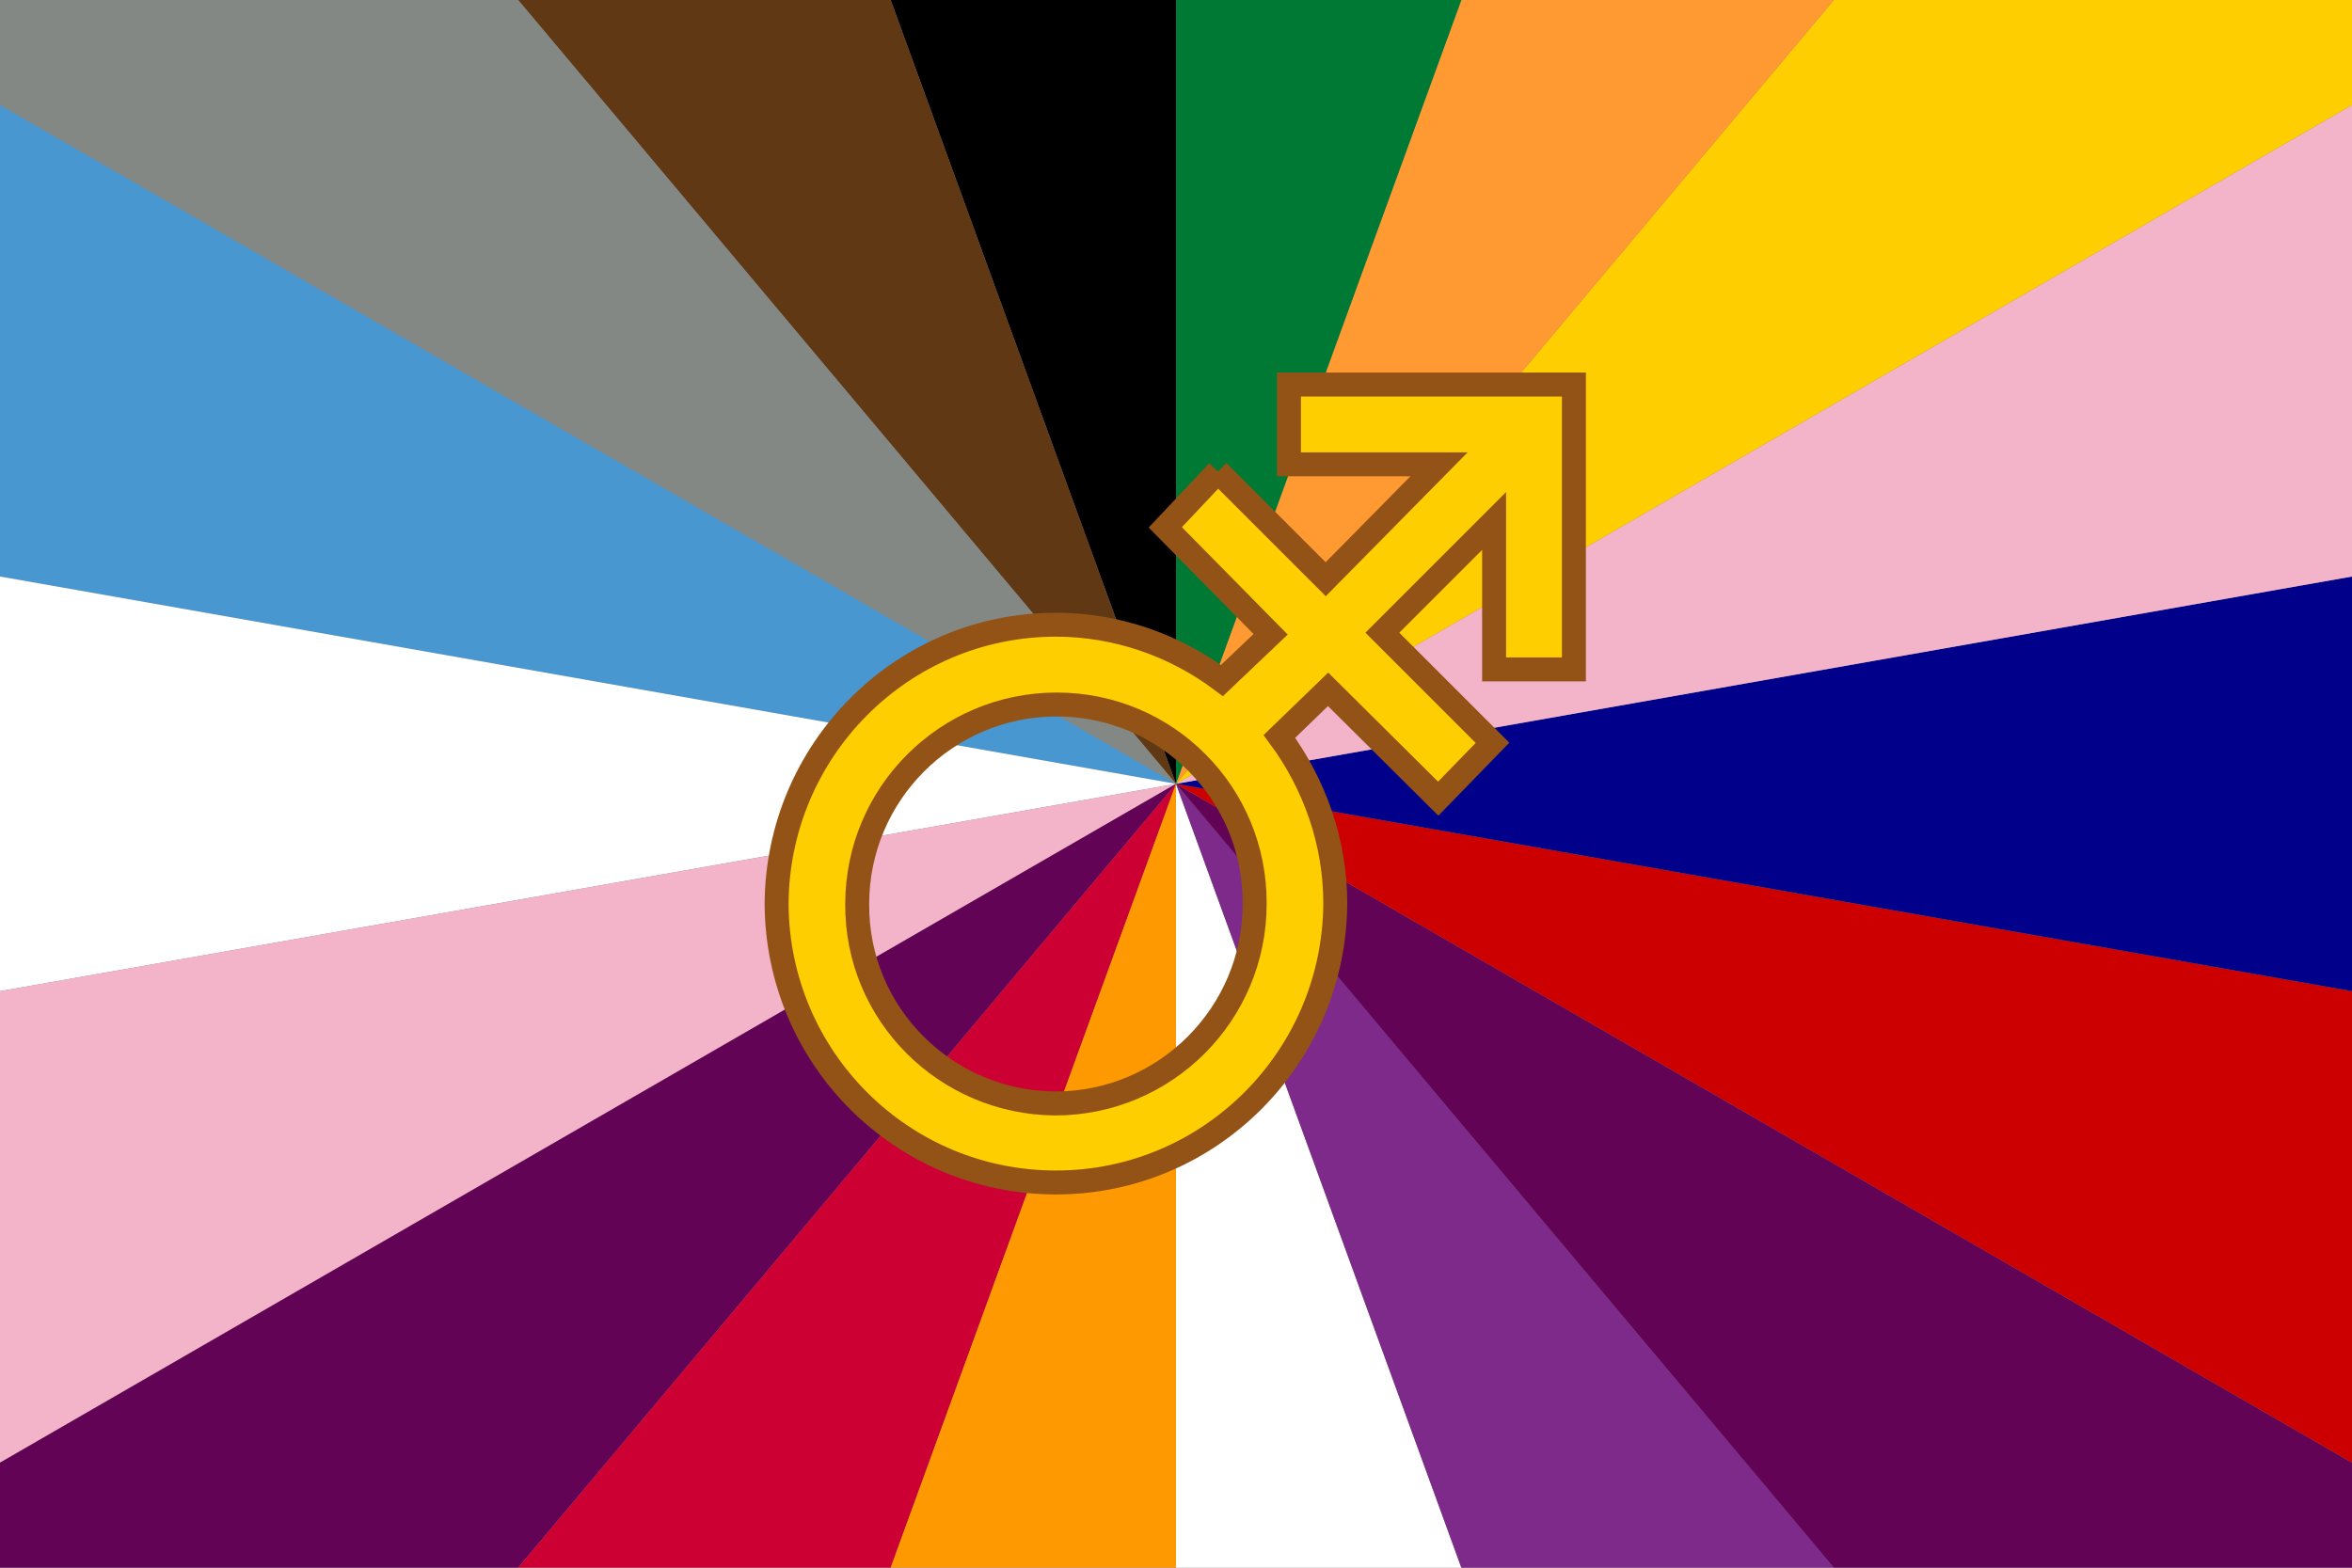 <?xml version="1.0" encoding="utf-8" ?>
<svg baseProfile="full" height="100px" version="1.1" width="150px" xmlns="http://www.w3.org/2000/svg" xmlns:ev="http://www.w3.org/2001/xml-events" xmlns:xlink="http://www.w3.org/1999/xlink"><rect width="100%" height="100%" fill="#808080" stroke="none"/><defs><clipPath id="mask0"><rect height="100" width="150" x="0" y="0" /></clipPath></defs><g clip-path="url(#mask0)"><path d="M0,0 L0.0,150.0 L51.303,140.954 z" fill="#ffffff" stroke="none" transform="translate(75.0, 50.0)" /><path d="M0,0 L51.303,140.954 L96.418,114.907 z" fill="#7d2a8a" stroke="none" transform="translate(75.0, 50.0)" /><path d="M0,0 L96.418,114.907 L129.904,75 z" fill="#630356" stroke="none" transform="translate(75.0, 50.0)" /><path d="M0,0 L129.904,75 L147.721,26.047 z" fill="#cc0000" stroke="none" transform="translate(75.0, 50.0)" /><path d="M0,0 L147.721,26.047 L147.721,-26.047 z" fill="#00008b" stroke="none" transform="translate(75.0, 50.0)" /><path d="M0,0 L147.721,-26.047 L129.904,-75 z" fill="#f3b3c9" stroke="none" transform="translate(75.0, 50.0)" /><path d="M0,0 L129.904,-75 L96.418,-114.907 z" fill="#ffce00" stroke="none" transform="translate(75.0, 50.0)" /><path d="M0,0 L96.418,-114.907 L51.303,-140.954 z" fill="#ff9932" stroke="none" transform="translate(75.0, 50.0)" /><path d="M0,0 L51.303,-140.954 L1.8369701987210297e-14,-150.0 z" fill="#007934" stroke="none" transform="translate(75.0, 50.0)" /><path d="M0,0 L1.8369701987210297e-14,-150.0 L-51.303,-140.954 z" fill="#000000" stroke="none" transform="translate(75.0, 50.0)" /><path d="M0,0 L-51.303,-140.954 L-96.418,-114.907 z" fill="#603814" stroke="none" transform="translate(75.0, 50.0)" /><path d="M0,0 L-96.418,-114.907 L-129.904,-75 z" fill="#848884" stroke="none" transform="translate(75.0, 50.0)" /><path d="M0,0 L-129.904,-75 L-147.721,-26.047 z" fill="#4997d0" stroke="none" transform="translate(75.0, 50.0)" /><path d="M0,0 L-147.721,-26.047 L-147.721,26.047 z" fill="#ffffff" stroke="none" transform="translate(75.0, 50.0)" /><path d="M0,0 L-147.721,26.047 L-129.904,75 z" fill="#f3b3c9" stroke="none" transform="translate(75.0, 50.0)" /><path d="M0,0 L-129.904,75 L-96.418,114.907 z" fill="#630356" stroke="none" transform="translate(75.0, 50.0)" /><path d="M0,0 L-96.418,114.907 L-51.303,140.954 z" fill="#cc0033" stroke="none" transform="translate(75.0, 50.0)" /><path d="M0,0 L-51.303,140.954 L-3.6739403974420595e-14,150.0 z" fill="#ff9901" stroke="none" transform="translate(75.0, 50.0)" /></g><g transform="translate(49.528, 24.528) scale(0.509) rotate(0, 50.0, 50.0)"><path d="M 55.3,10.9 L 48.7,17.9 L 61.9,31.3 L 55.8,37.1 C 49.8,32.6 42.5,30.1 35,30.1 C 15.7,30.1 0.1,45.8 -1.4210854715202004e-14,65.1 C 0.1,84.4 15.7,100.0 35.0,100.0 C 54.3,100.0 69.9,84.3 70.0,65.0 C 70.0,57.5 67.5,50.2 63.0,44.1 L 69.1,38.2 L 82.9,51.9 L 89.7,44.9 L 75.9,31.1 L 89.9,17.1 L 89.9,35.7 L 99.9,35.7 L 99.9,0.0 L 64.2,0.0 L 64.2,10.0 L 83.0,10.0 L 68.8,24.4 L 55.3,10.9 L 55.3,10.9 M 59.9,65.1 C 59.9,78.9 48.7,90.1 34.9,90.1 C 21.2,90.0 10.0,78.9 10.1,65.1 C 10.1,51.3 21.3,40.1 35.1,40.1 C 48.9,40.1 60.0,51.3 59.9,65.1 L 59.9,65.1" fill="#ffce00" stroke="#935316" stroke-width="3.0" /></g></svg>